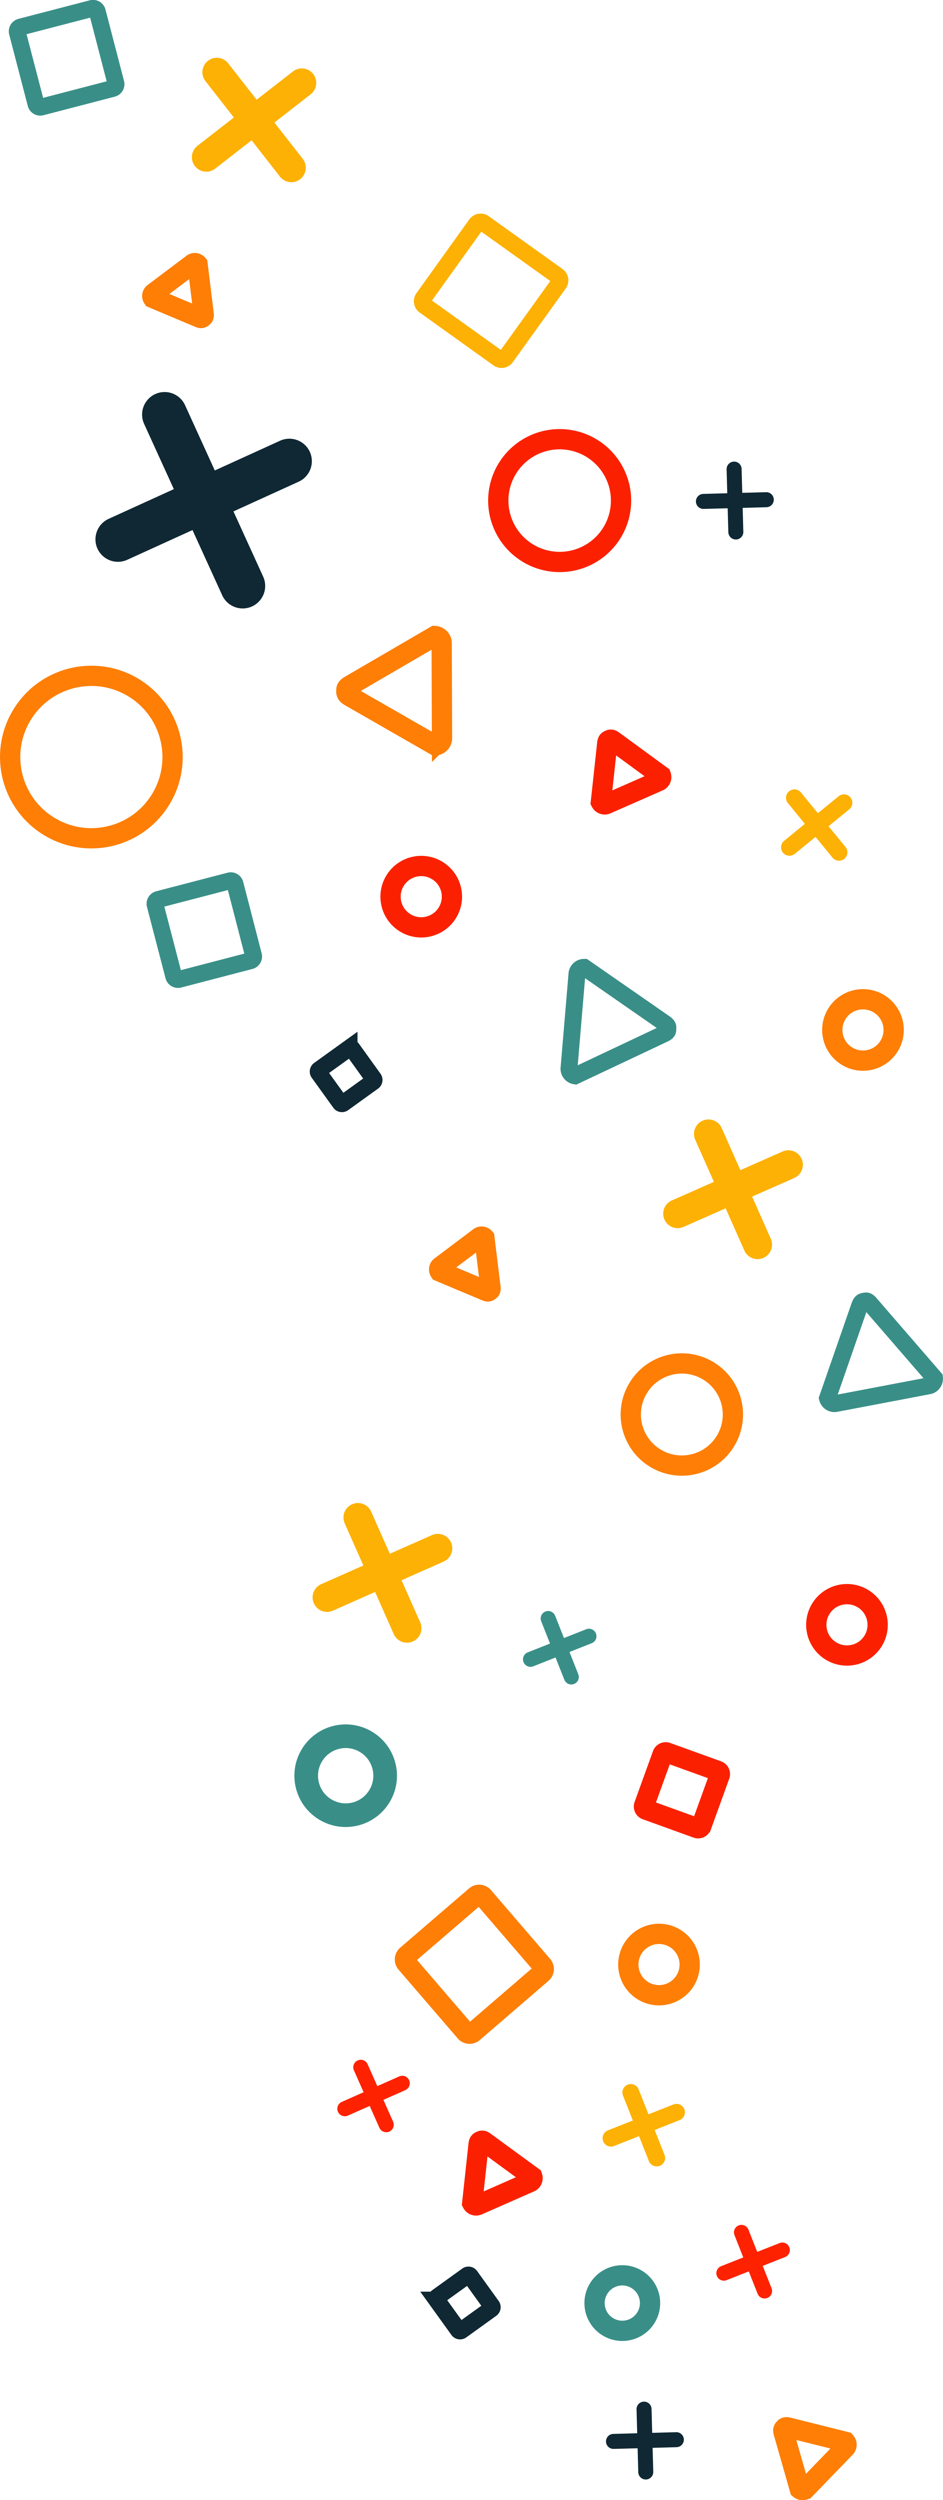 <svg xmlns="http://www.w3.org/2000/svg" viewBox="0 0 279.03 739.68"><defs><style>.cls-1,.cls-11,.cls-3,.cls-5,.cls-6,.cls-7,.cls-9{fill:none;stroke-miterlimit:10;}.cls-1{stroke:#fe7e06;}.cls-1,.cls-5,.cls-9{stroke-width:6px;}.cls-2{fill:#fe2200;}.cls-3,.cls-6,.cls-9{stroke:#398f88;}.cls-3{stroke-width:7px;}.cls-4{fill:#fdb104;}.cls-5{stroke:#fb2100;}.cls-11,.cls-6,.cls-7{stroke-width:5px;}.cls-7{stroke:#fdb104;}.cls-8{fill:#398f88;}.cls-10{fill:#0f2833;}.cls-11{stroke:#0f2833;}</style></defs><title>righties</title><g id="Layer_2" data-name="Layer 2"><g id="Layer_3" data-name="Layer 3"><circle class="cls-1" cx="201.75" cy="418.53" r="15.11" transform="translate(-261.15 378.62) rotate(-59.34)"/><path class="cls-2" d="M104.72,612.53a2.21,2.21,0,0,1,1.13-2.93h0a2.22,2.22,0,0,1,2.93,1.13l7.54,17a2.22,2.22,0,0,1-1.13,2.93h0a2.22,2.22,0,0,1-2.93-1.13Z"/><path class="cls-2" d="M118.13,614.33a2.22,2.22,0,0,1,2.93,1.13h0a2.22,2.22,0,0,1-1.13,2.93l-17,7.54A2.23,2.23,0,0,1,100,624.8h0a2.22,2.22,0,0,1,1.13-2.93Z"/><path class="cls-1" d="M130.11,376.18a1.09,1.09,0,0,1,.32-1.51l11.36-8.55a1.1,1.1,0,0,1,1.54.11L145.14,381c.06.6-.08.7-.35.9h0c-.21.16-.34.28-.84.1Z"/><path class="cls-1" d="M120.21,580.79a1.62,1.62,0,0,1,.17-2.28L140.73,561a1.62,1.62,0,0,1,2.28.17l17.49,20.34a1.62,1.62,0,0,1-.17,2.28L140,601.31a1.62,1.62,0,0,1-2.28-.17Z"/><circle class="cls-3" cx="102.31" cy="525.32" r="11.68" transform="translate(-401.74 345.4) rotate(-59.33)"/><path class="cls-4" d="M102,450.71a4.28,4.28,0,0,1,2.18-5.65h0a4.28,4.28,0,0,1,5.65,2.18L124.34,480a4.28,4.28,0,0,1-2.18,5.64h0a4.28,4.28,0,0,1-5.65-2.17Z"/><path class="cls-4" d="M127.81,454.18a4.28,4.28,0,0,1,5.65,2.18h0a4.28,4.28,0,0,1-2.18,5.65L98.52,476.53a4.28,4.28,0,0,1-5.65-2.18h0A4.28,4.28,0,0,1,95,468.71Z"/><circle class="cls-1" cx="27.03" cy="223.97" r="24.03" transform="translate(-175.49 124.6) rotate(-56.98)"/><path class="cls-4" d="M181.71,634.92a2.48,2.48,0,0,1-3.23-1.4h0a2.49,2.49,0,0,1,1.4-3.23l19.38-7.66a2.49,2.49,0,0,1,3.23,1.4h0a2.49,2.49,0,0,1-1.4,3.23Z"/><path class="cls-4" d="M184.34,620a2.49,2.49,0,0,1,1.4-3.23h0a2.49,2.49,0,0,1,3.23,1.4l7.66,19.38a2.49,2.49,0,0,1-1.4,3.23h0a2.49,2.49,0,0,1-3.23-1.4Z"/><path class="cls-5" d="M191.17,535.41a1,1,0,0,1-.58-1.24l5.46-15.1a1,1,0,0,1,1.24-.58l15.1,5.46a1,1,0,0,1,.58,1.24l-5.46,15.1a1,1,0,0,1-1.24.58Z"/><path class="cls-6" d="M276.5,407.68a2.14,2.14,0,0,1-1.85,2.36l-27.21,5.18a2.13,2.13,0,0,1-2.59-1.52l9.54-27.46c.42-1.09.75-1.15,1.38-1.27h0c.5-.1.84-.2,1.55.54Z"/><path class="cls-7" d="M149.71,105.69a1.62,1.62,0,0,1-2.26.37L125.64,90.44a1.61,1.61,0,0,1-.37-2.26L140.9,66.37a1.62,1.62,0,0,1,2.26-.37L165,81.63a1.62,1.62,0,0,1,.37,2.26Z"/><path class="cls-2" d="M215,674.61a2.22,2.22,0,0,1-2.88-1.25h0a2.22,2.22,0,0,1,1.25-2.88l17.3-6.84a2.22,2.22,0,0,1,2.89,1.25h0a2.22,2.22,0,0,1-1.25,2.88Z"/><path class="cls-2" d="M217.33,661.29a2.23,2.23,0,0,1,1.25-2.88h0a2.22,2.22,0,0,1,2.88,1.25L228.3,677a2.22,2.22,0,0,1-1.25,2.88h0a2.22,2.22,0,0,1-2.88-1.25Z"/><path class="cls-8" d="M157.79,493a2.22,2.22,0,0,1-2.88-1.25h0a2.22,2.22,0,0,1,1.25-2.88l17.3-6.84a2.22,2.22,0,0,1,2.88,1.25h0a2.22,2.22,0,0,1-1.25,2.88Z"/><path class="cls-8" d="M160.14,479.67a2.22,2.22,0,0,1,1.25-2.88h0a2.22,2.22,0,0,1,2.88,1.25l6.84,17.3a2.22,2.22,0,0,1-1.25,2.88h0A2.22,2.22,0,0,1,167,497Z"/><circle class="cls-9" cx="184.14" cy="681.39" r="8.21" transform="translate(-487.54 464.48) rotate(-56.98)"/><path class="cls-1" d="M250.16,722.44a1.29,1.29,0,0,1-.09,1.81l-11.62,12a1.28,1.28,0,0,1-1.8.15l-4.81-16.85c-.17-.68,0-.83.24-1.11h0c.21-.22.34-.39,1-.27Z"/><circle class="cls-1" cx="255.36" cy="304.73" r="9.08" transform="translate(-139.31 352.78) rotate(-56.98)"/><path class="cls-1" d="M128.69,188.18a2.14,2.14,0,0,1,2,2.26l.1,27.8a2.14,2.14,0,0,1-2,2.28L103.48,206c-1-.61-1-1-1-1.6h0c0-.51,0-.87.82-1.43Z"/><path class="cls-6" d="M75,282.66a1.31,1.31,0,0,1-.94,1.6L53,289.75a1.31,1.31,0,0,1-1.6-.94l-5.49-21.1a1.32,1.32,0,0,1,.94-1.6l21.1-5.49a1.31,1.31,0,0,1,1.6.94Z"/><path class="cls-10" d="M208.2,150.57a2.22,2.22,0,0,1-2.28-2.16h0a2.22,2.22,0,0,1,2.16-2.28l18.6-.51a2.22,2.22,0,0,1,2.28,2.16h0a2.22,2.22,0,0,1-2.16,2.29Z"/><path class="cls-10" d="M215,138.85a2.23,2.23,0,0,1,2.16-2.28h0a2.22,2.22,0,0,1,2.28,2.16l.51,18.6a2.22,2.22,0,0,1-2.16,2.29h0a2.23,2.23,0,0,1-2.28-2.16Z"/><path class="cls-5" d="M195.58,229.49a1.29,1.29,0,0,1-.77,1.64l-15.28,6.72a1.28,1.28,0,0,1-1.73-.54l1.89-17.42c.1-.7.28-.78.64-.93h0c.28-.13.47-.23,1,.11Z"/><circle class="cls-5" cx="124.64" cy="265.28" r="9.08" transform="translate(-165.71 225.24) rotate(-56.98)"/><path class="cls-11" d="M110.56,319.13a.66.66,0,0,1-.15.92l-8.84,6.37a.66.66,0,0,1-.92-.15l-6.37-8.85a.65.65,0,0,1,.15-.92l8.85-6.37a.66.66,0,0,1,.92.15Z"/><path class="cls-4" d="M233.14,237.61a2.49,2.49,0,0,1,.35-3.5h0a2.49,2.49,0,0,1,3.5.35l13.19,16.13a2.49,2.49,0,0,1-.35,3.5h0a2.49,2.49,0,0,1-3.5-.35Z"/><path class="cls-4" d="M248.15,235.58a2.48,2.48,0,0,1,3.5.36h0a2.49,2.49,0,0,1-.35,3.5l-16.13,13.19a2.49,2.49,0,0,1-3.5-.36h0a2.48,2.48,0,0,1,.35-3.5Z"/><path class="cls-6" d="M170.16,318.31a2.14,2.14,0,0,1-1.78-2.42l2.33-27.6a2.13,2.13,0,0,1,2.16-2.09l23.88,16.58c.94.7.91,1,.85,1.67h0c0,.51,0,.86-.94,1.35Z"/><circle class="cls-1" cx="195" cy="581.19" r="9.08" transform="translate(-417.06 615.75) rotate(-74.68)"/><path class="cls-11" d="M145.52,682.22a.66.66,0,0,1-.15.92l-8.85,6.37a.65.65,0,0,1-.92-.15l-6.37-8.85a.66.66,0,0,1,.15-.92l8.85-6.37a.65.65,0,0,1,.92.15Z"/><path class="cls-5" d="M157.51,644a1.29,1.29,0,0,1-.77,1.64l-15.28,6.72a1.28,1.28,0,0,1-1.73-.54l1.89-17.42c.1-.7.28-.78.64-.93h0c.28-.13.47-.23,1,.11Z"/><path class="cls-10" d="M181.59,724.54a2.22,2.22,0,0,1-2.28-2.16h0a2.22,2.22,0,0,1,2.16-2.28l18.6-.51a2.22,2.22,0,0,1,2.28,2.16h0a2.23,2.23,0,0,1-2.16,2.28Z"/><path class="cls-10" d="M188.35,712.83a2.23,2.23,0,0,1,2.16-2.28h0a2.22,2.22,0,0,1,2.28,2.16l.51,18.6a2.22,2.22,0,0,1-2.16,2.28h0a2.22,2.22,0,0,1-2.28-2.16Z"/><path class="cls-4" d="M205.72,337.22a4.28,4.28,0,0,1,2.18-5.65h0a4.28,4.28,0,0,1,5.65,2.18l14.53,32.76a4.28,4.28,0,0,1-2.18,5.65h0a4.28,4.28,0,0,1-5.65-2.18Z"/><path class="cls-4" d="M231.55,340.69a4.28,4.28,0,0,1,5.65,2.18h0a4.28,4.28,0,0,1-2.18,5.65L202.26,363a4.28,4.28,0,0,1-5.65-2.18h0a4.28,4.28,0,0,1,2.18-5.65Z"/><circle class="cls-5" cx="250.62" cy="480.71" r="9.08" transform="translate(-289.02 428.91) rotate(-56.98)"/><path class="cls-1" d="M45.24,88.17a1.09,1.09,0,0,1,.32-1.51l11.36-8.55a1.09,1.09,0,0,1,1.54.11L60.27,93c.06.6-.08.7-.35.9h0c-.21.16-.34.28-.84.1Z"/><path class="cls-10" d="M37.66,165.62a6.66,6.66,0,0,1-8.82-3.29h0a6.67,6.67,0,0,1,3.3-8.82l50.72-23.11a6.65,6.65,0,0,1,8.82,3.29h0a6.66,6.66,0,0,1-3.3,8.82Z"/><path class="cls-10" d="M42.64,125.41a6.67,6.67,0,0,1,3.3-8.82h0a6.65,6.65,0,0,1,8.82,3.29L77.87,170.6a6.66,6.66,0,0,1-3.3,8.82h0a6.66,6.66,0,0,1-8.82-3.3Z"/><path class="cls-5" d="M180.83,158a18.16,18.16,0,1,1-5.33-25.12A18.16,18.16,0,0,1,180.83,158Z"/><path class="cls-4" d="M60.79,24a4.28,4.28,0,0,1,.74-6h0a4.28,4.28,0,0,1,6,.74L89.58,47a4.28,4.28,0,0,1-.74,6h0a4.28,4.28,0,0,1-6-.74Z"/><path class="cls-4" d="M86.68,21.14a4.28,4.28,0,0,1,6,.75h0a4.28,4.28,0,0,1-.74,6l-28.26,22a4.28,4.28,0,0,1-6-.74h0a4.28,4.28,0,0,1,.74-6Z"/><path class="cls-6" d="M34.28,24.58a1.31,1.31,0,0,1-.94,1.6l-21.1,5.49a1.31,1.31,0,0,1-1.6-.94L5.15,9.63A1.32,1.32,0,0,1,6.09,8l21.1-5.49a1.31,1.31,0,0,1,1.6.94Z"/></g></g></svg>
